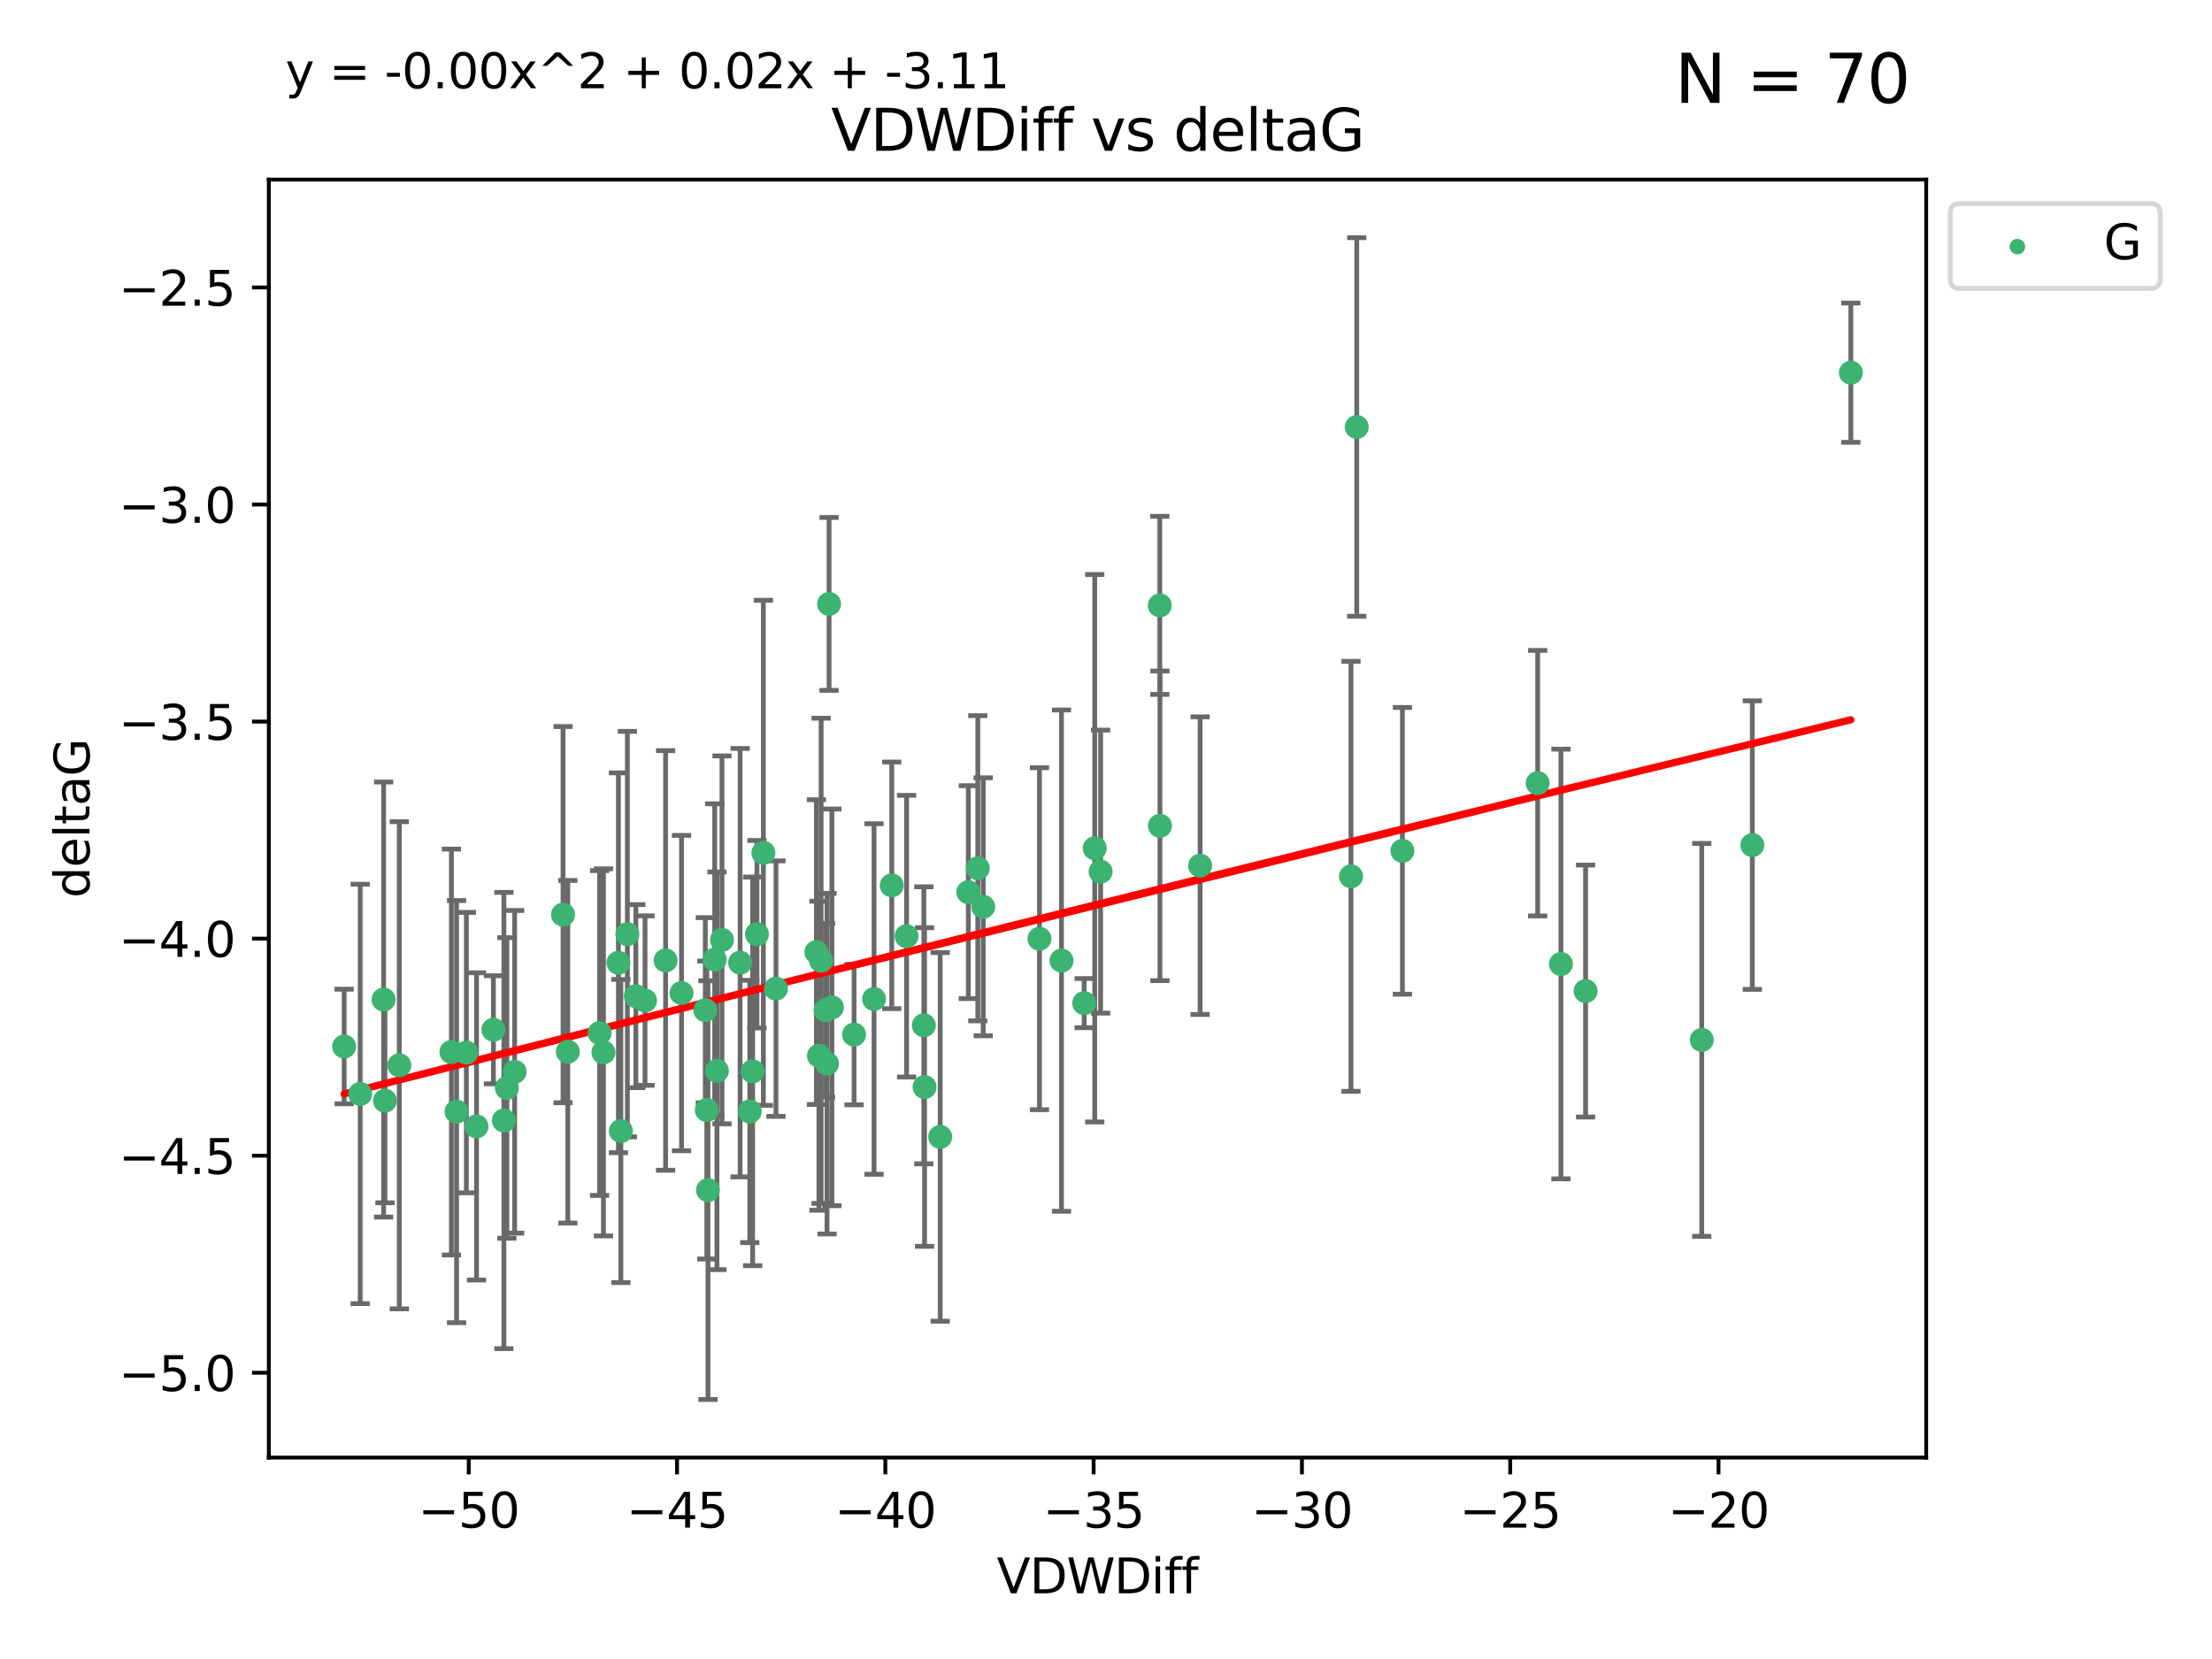 <?xml version="1.0" encoding="utf-8" standalone="no"?>
<!DOCTYPE svg PUBLIC "-//W3C//DTD SVG 1.1//EN"
  "http://www.w3.org/Graphics/SVG/1.1/DTD/svg11.dtd">
<svg xmlns:xlink="http://www.w3.org/1999/xlink" width="460.8pt" height="345.6pt" viewBox="0 0 460.8 345.6" xmlns="http://www.w3.org/2000/svg" version="1.1">
 <defs>
  <style type="text/css">*{stroke-linejoin: round; stroke-linecap: butt}</style>
 </defs>
 <g id="figure_1">
  <g id="patch_1">
   <path d="M 0 345.6 
L 460.8 345.6 
L 460.8 0 
L 0 0 
z
" style="fill: #ffffff"/>
  </g>
  <g id="axes_1">
   <g id="patch_2">
    <path d="M 56 303.64 
L 401.26 303.64 
L 401.26 37.411 
L 56 37.411 
z
" style="fill: #ffffff"/>
   </g>
   <g id="PathCollection_1">
    <defs>
     <path id="mbfe40323ef" d="M 0 1.118 
C 0.297 1.118 0.581 1 0.791 0.791 
C 1 0.581 1.118 0.297 1.118 0 
C 1.118 -0.297 1 -0.581 0.791 -0.791 
C 0.581 -1 0.297 -1.118 0 -1.118 
C -0.297 -1.118 -0.581 -1 -0.791 -0.791 
C -1 -0.581 -1.118 -0.297 -1.118 0 
C -1.118 0.297 -1 0.581 -0.791 0.791 
C -0.581 1 -0.297 1.118 0 1.118 
z
" style="stroke: #3cb371"/>
    </defs>
    <g clip-path="url(#pb9195e0cbf)">
     <use xlink:href="#mbfe40323ef" x="146.932" y="210.445" style="fill: #3cb371; stroke: #3cb371"/>
     <use xlink:href="#mbfe40323ef" x="95.11" y="231.565" style="fill: #3cb371; stroke: #3cb371"/>
     <use xlink:href="#mbfe40323ef" x="107.211" y="223.278" style="fill: #3cb371; stroke: #3cb371"/>
     <use xlink:href="#mbfe40323ef" x="117.29" y="190.536" style="fill: #3cb371; stroke: #3cb371"/>
     <use xlink:href="#mbfe40323ef" x="150.404" y="195.79" style="fill: #3cb371; stroke: #3cb371"/>
     <use xlink:href="#mbfe40323ef" x="75.033" y="227.886" style="fill: #3cb371; stroke: #3cb371"/>
     <use xlink:href="#mbfe40323ef" x="141.973" y="206.875" style="fill: #3cb371; stroke: #3cb371"/>
     <use xlink:href="#mbfe40323ef" x="83.18" y="221.915" style="fill: #3cb371; stroke: #3cb371"/>
     <use xlink:href="#mbfe40323ef" x="71.694" y="218.004" style="fill: #3cb371; stroke: #3cb371"/>
     <use xlink:href="#mbfe40323ef" x="171.971" y="210.445" style="fill: #3cb371; stroke: #3cb371"/>
     <use xlink:href="#mbfe40323ef" x="192.605" y="226.445" style="fill: #3cb371; stroke: #3cb371"/>
     <use xlink:href="#mbfe40323ef" x="172.288" y="221.579" style="fill: #3cb371; stroke: #3cb371"/>
     <use xlink:href="#mbfe40323ef" x="80.195" y="229.285" style="fill: #3cb371; stroke: #3cb371"/>
     <use xlink:href="#mbfe40323ef" x="148.888" y="199.894" style="fill: #3cb371; stroke: #3cb371"/>
     <use xlink:href="#mbfe40323ef" x="147.242" y="231.24" style="fill: #3cb371; stroke: #3cb371"/>
     <use xlink:href="#mbfe40323ef" x="118.287" y="219.093" style="fill: #3cb371; stroke: #3cb371"/>
     <use xlink:href="#mbfe40323ef" x="99.267" y="234.649" style="fill: #3cb371; stroke: #3cb371"/>
     <use xlink:href="#mbfe40323ef" x="159.024" y="177.657" style="fill: #3cb371; stroke: #3cb371"/>
     <use xlink:href="#mbfe40323ef" x="185.769" y="184.432" style="fill: #3cb371; stroke: #3cb371"/>
     <use xlink:href="#mbfe40323ef" x="170.072" y="198.343" style="fill: #3cb371; stroke: #3cb371"/>
     <use xlink:href="#mbfe40323ef" x="171.054" y="200.151" style="fill: #3cb371; stroke: #3cb371"/>
     <use xlink:href="#mbfe40323ef" x="130.693" y="194.591" style="fill: #3cb371; stroke: #3cb371"/>
     <use xlink:href="#mbfe40323ef" x="124.91" y="215.199" style="fill: #3cb371; stroke: #3cb371"/>
     <use xlink:href="#mbfe40323ef" x="132.46" y="207.515" style="fill: #3cb371; stroke: #3cb371"/>
     <use xlink:href="#mbfe40323ef" x="94.037" y="219.158" style="fill: #3cb371; stroke: #3cb371"/>
     <use xlink:href="#mbfe40323ef" x="161.65" y="205.944" style="fill: #3cb371; stroke: #3cb371"/>
     <use xlink:href="#mbfe40323ef" x="79.914" y="208.224" style="fill: #3cb371; stroke: #3cb371"/>
     <use xlink:href="#mbfe40323ef" x="173.298" y="209.853" style="fill: #3cb371; stroke: #3cb371"/>
     <use xlink:href="#mbfe40323ef" x="192.453" y="213.59" style="fill: #3cb371; stroke: #3cb371"/>
     <use xlink:href="#mbfe40323ef" x="105.592" y="226.644" style="fill: #3cb371; stroke: #3cb371"/>
     <use xlink:href="#mbfe40323ef" x="104.968" y="233.421" style="fill: #3cb371; stroke: #3cb371"/>
     <use xlink:href="#mbfe40323ef" x="97.153" y="219.277" style="fill: #3cb371; stroke: #3cb371"/>
     <use xlink:href="#mbfe40323ef" x="125.711" y="219.228" style="fill: #3cb371; stroke: #3cb371"/>
     <use xlink:href="#mbfe40323ef" x="156.79" y="223.183" style="fill: #3cb371; stroke: #3cb371"/>
     <use xlink:href="#mbfe40323ef" x="154.177" y="200.544" style="fill: #3cb371; stroke: #3cb371"/>
     <use xlink:href="#mbfe40323ef" x="177.916" y="215.525" style="fill: #3cb371; stroke: #3cb371"/>
     <use xlink:href="#mbfe40323ef" x="134.373" y="208.437" style="fill: #3cb371; stroke: #3cb371"/>
     <use xlink:href="#mbfe40323ef" x="172.711" y="125.806" style="fill: #3cb371; stroke: #3cb371"/>
     <use xlink:href="#mbfe40323ef" x="149.354" y="223.07" style="fill: #3cb371; stroke: #3cb371"/>
     <use xlink:href="#mbfe40323ef" x="170.601" y="219.93" style="fill: #3cb371; stroke: #3cb371"/>
     <use xlink:href="#mbfe40323ef" x="147.483" y="247.928" style="fill: #3cb371; stroke: #3cb371"/>
     <use xlink:href="#mbfe40323ef" x="138.657" y="200.077" style="fill: #3cb371; stroke: #3cb371"/>
     <use xlink:href="#mbfe40323ef" x="102.783" y="214.52" style="fill: #3cb371; stroke: #3cb371"/>
     <use xlink:href="#mbfe40323ef" x="128.829" y="200.564" style="fill: #3cb371; stroke: #3cb371"/>
     <use xlink:href="#mbfe40323ef" x="129.339" y="235.61" style="fill: #3cb371; stroke: #3cb371"/>
     <use xlink:href="#mbfe40323ef" x="156.195" y="231.539" style="fill: #3cb371; stroke: #3cb371"/>
     <use xlink:href="#mbfe40323ef" x="229.277" y="181.575" style="fill: #3cb371; stroke: #3cb371"/>
     <use xlink:href="#mbfe40323ef" x="241.613" y="126.112" style="fill: #3cb371; stroke: #3cb371"/>
     <use xlink:href="#mbfe40323ef" x="225.853" y="208.97" style="fill: #3cb371; stroke: #3cb371"/>
     <use xlink:href="#mbfe40323ef" x="204.821" y="188.896" style="fill: #3cb371; stroke: #3cb371"/>
     <use xlink:href="#mbfe40323ef" x="182.081" y="208.106" style="fill: #3cb371; stroke: #3cb371"/>
     <use xlink:href="#mbfe40323ef" x="195.861" y="236.838" style="fill: #3cb371; stroke: #3cb371"/>
     <use xlink:href="#mbfe40323ef" x="241.637" y="172.031" style="fill: #3cb371; stroke: #3cb371"/>
     <use xlink:href="#mbfe40323ef" x="201.717" y="185.854" style="fill: #3cb371; stroke: #3cb371"/>
     <use xlink:href="#mbfe40323ef" x="216.537" y="195.552" style="fill: #3cb371; stroke: #3cb371"/>
     <use xlink:href="#mbfe40323ef" x="188.855" y="195.021" style="fill: #3cb371; stroke: #3cb371"/>
     <use xlink:href="#mbfe40323ef" x="320.326" y="163.147" style="fill: #3cb371; stroke: #3cb371"/>
     <use xlink:href="#mbfe40323ef" x="330.306" y="206.454" style="fill: #3cb371; stroke: #3cb371"/>
     <use xlink:href="#mbfe40323ef" x="157.688" y="194.61" style="fill: #3cb371; stroke: #3cb371"/>
     <use xlink:href="#mbfe40323ef" x="250.008" y="180.334" style="fill: #3cb371; stroke: #3cb371"/>
     <use xlink:href="#mbfe40323ef" x="228.051" y="176.703" style="fill: #3cb371; stroke: #3cb371"/>
     <use xlink:href="#mbfe40323ef" x="203.695" y="180.872" style="fill: #3cb371; stroke: #3cb371"/>
     <use xlink:href="#mbfe40323ef" x="221.129" y="200.112" style="fill: #3cb371; stroke: #3cb371"/>
     <use xlink:href="#mbfe40323ef" x="282.634" y="88.945" style="fill: #3cb371; stroke: #3cb371"/>
     <use xlink:href="#mbfe40323ef" x="292.146" y="177.247" style="fill: #3cb371; stroke: #3cb371"/>
     <use xlink:href="#mbfe40323ef" x="281.438" y="182.557" style="fill: #3cb371; stroke: #3cb371"/>
     <use xlink:href="#mbfe40323ef" x="354.506" y="216.63" style="fill: #3cb371; stroke: #3cb371"/>
     <use xlink:href="#mbfe40323ef" x="325.171" y="200.821" style="fill: #3cb371; stroke: #3cb371"/>
     <use xlink:href="#mbfe40323ef" x="385.566" y="77.635" style="fill: #3cb371; stroke: #3cb371"/>
     <use xlink:href="#mbfe40323ef" x="365.038" y="176.046" style="fill: #3cb371; stroke: #3cb371"/>
    </g>
   </g>
   <g id="matplotlib.axis_1">
    <g id="xtick_1">
     <g id="line2d_1">
      <defs>
       <path id="m72b918353a" d="M 0 0 
L 0 3.5 
" style="stroke: #000000; stroke-width: 0.8"/>
      </defs>
      <g>
       <use xlink:href="#m72b918353a" x="97.648" y="303.64" style="stroke: #000000; stroke-width: 0.8"/>
      </g>
     </g>
     <g id="text_1">
      <!-- −50 -->
      <g transform="translate(87.096 318.238)scale(0.1 -0.1)">
       <defs>
        <path id="DejaVuSans-2212" d="M 678 2272 
L 4684 2272 
L 4684 1741 
L 678 1741 
L 678 2272 
z
" transform="scale(0.016)"/>
        <path id="DejaVuSans-35" d="M 691 4666 
L 3169 4666 
L 3169 4134 
L 1269 4134 
L 1269 2991 
Q 1406 3038 1543 3061 
Q 1681 3084 1819 3084 
Q 2600 3084 3056 2656 
Q 3513 2228 3513 1497 
Q 3513 744 3044 326 
Q 2575 -91 1722 -91 
Q 1428 -91 1123 -41 
Q 819 9 494 109 
L 494 744 
Q 775 591 1075 516 
Q 1375 441 1709 441 
Q 2250 441 2565 725 
Q 2881 1009 2881 1497 
Q 2881 1984 2565 2268 
Q 2250 2553 1709 2553 
Q 1456 2553 1204 2497 
Q 953 2441 691 2322 
L 691 4666 
z
" transform="scale(0.016)"/>
        <path id="DejaVuSans-30" d="M 2034 4250 
Q 1547 4250 1301 3770 
Q 1056 3291 1056 2328 
Q 1056 1369 1301 889 
Q 1547 409 2034 409 
Q 2525 409 2770 889 
Q 3016 1369 3016 2328 
Q 3016 3291 2770 3770 
Q 2525 4250 2034 4250 
z
M 2034 4750 
Q 2819 4750 3233 4129 
Q 3647 3509 3647 2328 
Q 3647 1150 3233 529 
Q 2819 -91 2034 -91 
Q 1250 -91 836 529 
Q 422 1150 422 2328 
Q 422 3509 836 4129 
Q 1250 4750 2034 4750 
z
" transform="scale(0.016)"/>
       </defs>
       <use xlink:href="#DejaVuSans-2212"/>
       <use xlink:href="#DejaVuSans-35" x="83.789"/>
       <use xlink:href="#DejaVuSans-30" x="147.412"/>
      </g>
     </g>
    </g>
    <g id="xtick_2">
     <g id="line2d_2">
      <g>
       <use xlink:href="#m72b918353a" x="141.04" y="303.64" style="stroke: #000000; stroke-width: 0.8"/>
      </g>
     </g>
     <g id="text_2">
      <!-- −45 -->
      <g transform="translate(130.487 318.238)scale(0.1 -0.1)">
       <defs>
        <path id="DejaVuSans-34" d="M 2419 4116 
L 825 1625 
L 2419 1625 
L 2419 4116 
z
M 2253 4666 
L 3047 4666 
L 3047 1625 
L 3713 1625 
L 3713 1100 
L 3047 1100 
L 3047 0 
L 2419 0 
L 2419 1100 
L 313 1100 
L 313 1709 
L 2253 4666 
z
" transform="scale(0.016)"/>
       </defs>
       <use xlink:href="#DejaVuSans-2212"/>
       <use xlink:href="#DejaVuSans-34" x="83.789"/>
       <use xlink:href="#DejaVuSans-35" x="147.412"/>
      </g>
     </g>
    </g>
    <g id="xtick_3">
     <g id="line2d_3">
      <g>
       <use xlink:href="#m72b918353a" x="184.432" y="303.64" style="stroke: #000000; stroke-width: 0.8"/>
      </g>
     </g>
     <g id="text_3">
      <!-- −40 -->
      <g transform="translate(173.879 318.238)scale(0.1 -0.1)">
       <use xlink:href="#DejaVuSans-2212"/>
       <use xlink:href="#DejaVuSans-34" x="83.789"/>
       <use xlink:href="#DejaVuSans-30" x="147.412"/>
      </g>
     </g>
    </g>
    <g id="xtick_4">
     <g id="line2d_4">
      <g>
       <use xlink:href="#m72b918353a" x="227.823" y="303.64" style="stroke: #000000; stroke-width: 0.8"/>
      </g>
     </g>
     <g id="text_4">
      <!-- −35 -->
      <g transform="translate(217.271 318.238)scale(0.1 -0.1)">
       <defs>
        <path id="DejaVuSans-33" d="M 2597 2516 
Q 3050 2419 3304 2112 
Q 3559 1806 3559 1356 
Q 3559 666 3084 287 
Q 2609 -91 1734 -91 
Q 1441 -91 1130 -33 
Q 819 25 488 141 
L 488 750 
Q 750 597 1062 519 
Q 1375 441 1716 441 
Q 2309 441 2620 675 
Q 2931 909 2931 1356 
Q 2931 1769 2642 2001 
Q 2353 2234 1838 2234 
L 1294 2234 
L 1294 2753 
L 1863 2753 
Q 2328 2753 2575 2939 
Q 2822 3125 2822 3475 
Q 2822 3834 2567 4026 
Q 2313 4219 1838 4219 
Q 1578 4219 1281 4162 
Q 984 4106 628 3988 
L 628 4550 
Q 988 4650 1302 4700 
Q 1616 4750 1894 4750 
Q 2613 4750 3031 4423 
Q 3450 4097 3450 3541 
Q 3450 3153 3228 2886 
Q 3006 2619 2597 2516 
z
" transform="scale(0.016)"/>
       </defs>
       <use xlink:href="#DejaVuSans-2212"/>
       <use xlink:href="#DejaVuSans-33" x="83.789"/>
       <use xlink:href="#DejaVuSans-35" x="147.412"/>
      </g>
     </g>
    </g>
    <g id="xtick_5">
     <g id="line2d_5">
      <g>
       <use xlink:href="#m72b918353a" x="271.215" y="303.64" style="stroke: #000000; stroke-width: 0.8"/>
      </g>
     </g>
     <g id="text_5">
      <!-- −30 -->
      <g transform="translate(260.663 318.238)scale(0.1 -0.1)">
       <use xlink:href="#DejaVuSans-2212"/>
       <use xlink:href="#DejaVuSans-33" x="83.789"/>
       <use xlink:href="#DejaVuSans-30" x="147.412"/>
      </g>
     </g>
    </g>
    <g id="xtick_6">
     <g id="line2d_6">
      <g>
       <use xlink:href="#m72b918353a" x="314.607" y="303.64" style="stroke: #000000; stroke-width: 0.8"/>
      </g>
     </g>
     <g id="text_6">
      <!-- −25 -->
      <g transform="translate(304.055 318.238)scale(0.1 -0.1)">
       <defs>
        <path id="DejaVuSans-32" d="M 1228 531 
L 3431 531 
L 3431 0 
L 469 0 
L 469 531 
Q 828 903 1448 1529 
Q 2069 2156 2228 2338 
Q 2531 2678 2651 2914 
Q 2772 3150 2772 3378 
Q 2772 3750 2511 3984 
Q 2250 4219 1831 4219 
Q 1534 4219 1204 4116 
Q 875 4013 500 3803 
L 500 4441 
Q 881 4594 1212 4672 
Q 1544 4750 1819 4750 
Q 2544 4750 2975 4387 
Q 3406 4025 3406 3419 
Q 3406 3131 3298 2873 
Q 3191 2616 2906 2266 
Q 2828 2175 2409 1742 
Q 1991 1309 1228 531 
z
" transform="scale(0.016)"/>
       </defs>
       <use xlink:href="#DejaVuSans-2212"/>
       <use xlink:href="#DejaVuSans-32" x="83.789"/>
       <use xlink:href="#DejaVuSans-35" x="147.412"/>
      </g>
     </g>
    </g>
    <g id="xtick_7">
     <g id="line2d_7">
      <g>
       <use xlink:href="#m72b918353a" x="357.999" y="303.64" style="stroke: #000000; stroke-width: 0.8"/>
      </g>
     </g>
     <g id="text_7">
      <!-- −20 -->
      <g transform="translate(347.446 318.238)scale(0.1 -0.1)">
       <use xlink:href="#DejaVuSans-2212"/>
       <use xlink:href="#DejaVuSans-32" x="83.789"/>
       <use xlink:href="#DejaVuSans-30" x="147.412"/>
      </g>
     </g>
    </g>
    <g id="text_8">
     <!-- VDWDiff -->
     <g transform="translate(207.657 331.917)scale(0.1 -0.1)">
      <defs>
       <path id="DejaVuSans-56" d="M 1831 0 
L 50 4666 
L 709 4666 
L 2188 738 
L 3669 4666 
L 4325 4666 
L 2547 0 
L 1831 0 
z
" transform="scale(0.016)"/>
       <path id="DejaVuSans-44" d="M 1259 4147 
L 1259 519 
L 2022 519 
Q 2988 519 3436 956 
Q 3884 1394 3884 2338 
Q 3884 3275 3436 3711 
Q 2988 4147 2022 4147 
L 1259 4147 
z
M 628 4666 
L 1925 4666 
Q 3281 4666 3915 4102 
Q 4550 3538 4550 2338 
Q 4550 1131 3912 565 
Q 3275 0 1925 0 
L 628 0 
L 628 4666 
z
" transform="scale(0.016)"/>
       <path id="DejaVuSans-57" d="M 213 4666 
L 850 4666 
L 1831 722 
L 2809 4666 
L 3519 4666 
L 4500 722 
L 5478 4666 
L 6119 4666 
L 4947 0 
L 4153 0 
L 3169 4050 
L 2175 0 
L 1381 0 
L 213 4666 
z
" transform="scale(0.016)"/>
       <path id="DejaVuSans-69" d="M 603 3500 
L 1178 3500 
L 1178 0 
L 603 0 
L 603 3500 
z
M 603 4863 
L 1178 4863 
L 1178 4134 
L 603 4134 
L 603 4863 
z
" transform="scale(0.016)"/>
       <path id="DejaVuSans-66" d="M 2375 4863 
L 2375 4384 
L 1825 4384 
Q 1516 4384 1395 4259 
Q 1275 4134 1275 3809 
L 1275 3500 
L 2222 3500 
L 2222 3053 
L 1275 3053 
L 1275 0 
L 697 0 
L 697 3053 
L 147 3053 
L 147 3500 
L 697 3500 
L 697 3744 
Q 697 4328 969 4595 
Q 1241 4863 1831 4863 
L 2375 4863 
z
" transform="scale(0.016)"/>
      </defs>
      <use xlink:href="#DejaVuSans-56"/>
      <use xlink:href="#DejaVuSans-44" x="68.408"/>
      <use xlink:href="#DejaVuSans-57" x="145.41"/>
      <use xlink:href="#DejaVuSans-44" x="244.287"/>
      <use xlink:href="#DejaVuSans-69" x="321.289"/>
      <use xlink:href="#DejaVuSans-66" x="349.072"/>
      <use xlink:href="#DejaVuSans-66" x="384.277"/>
     </g>
    </g>
   </g>
   <g id="matplotlib.axis_2">
    <g id="ytick_1">
     <g id="line2d_8">
      <defs>
       <path id="m4f09f309e7" d="M 0 0 
L -3.5 0 
" style="stroke: #000000; stroke-width: 0.8"/>
      </defs>
      <g>
       <use xlink:href="#m4f09f309e7" x="56" y="285.973" style="stroke: #000000; stroke-width: 0.8"/>
      </g>
     </g>
     <g id="text_9">
      <!-- −5.0 -->
      <g transform="translate(24.717 289.772)scale(0.1 -0.1)">
       <defs>
        <path id="DejaVuSans-2e" d="M 684 794 
L 1344 794 
L 1344 0 
L 684 0 
L 684 794 
z
" transform="scale(0.016)"/>
       </defs>
       <use xlink:href="#DejaVuSans-2212"/>
       <use xlink:href="#DejaVuSans-35" x="83.789"/>
       <use xlink:href="#DejaVuSans-2e" x="147.412"/>
       <use xlink:href="#DejaVuSans-30" x="179.199"/>
      </g>
     </g>
    </g>
    <g id="ytick_2">
     <g id="line2d_9">
      <g>
       <use xlink:href="#m4f09f309e7" x="56" y="240.755" style="stroke: #000000; stroke-width: 0.8"/>
      </g>
     </g>
     <g id="text_10">
      <!-- −4.5 -->
      <g transform="translate(24.717 244.554)scale(0.1 -0.1)">
       <use xlink:href="#DejaVuSans-2212"/>
       <use xlink:href="#DejaVuSans-34" x="83.789"/>
       <use xlink:href="#DejaVuSans-2e" x="147.412"/>
       <use xlink:href="#DejaVuSans-35" x="179.199"/>
      </g>
     </g>
    </g>
    <g id="ytick_3">
     <g id="line2d_10">
      <g>
       <use xlink:href="#m4f09f309e7" x="56" y="195.537" style="stroke: #000000; stroke-width: 0.8"/>
      </g>
     </g>
     <g id="text_11">
      <!-- −4.0 -->
      <g transform="translate(24.717 199.336)scale(0.1 -0.1)">
       <use xlink:href="#DejaVuSans-2212"/>
       <use xlink:href="#DejaVuSans-34" x="83.789"/>
       <use xlink:href="#DejaVuSans-2e" x="147.412"/>
       <use xlink:href="#DejaVuSans-30" x="179.199"/>
      </g>
     </g>
    </g>
    <g id="ytick_4">
     <g id="line2d_11">
      <g>
       <use xlink:href="#m4f09f309e7" x="56" y="150.319" style="stroke: #000000; stroke-width: 0.8"/>
      </g>
     </g>
     <g id="text_12">
      <!-- −3.5 -->
      <g transform="translate(24.717 154.119)scale(0.1 -0.1)">
       <use xlink:href="#DejaVuSans-2212"/>
       <use xlink:href="#DejaVuSans-33" x="83.789"/>
       <use xlink:href="#DejaVuSans-2e" x="147.412"/>
       <use xlink:href="#DejaVuSans-35" x="179.199"/>
      </g>
     </g>
    </g>
    <g id="ytick_5">
     <g id="line2d_12">
      <g>
       <use xlink:href="#m4f09f309e7" x="56" y="105.102" style="stroke: #000000; stroke-width: 0.8"/>
      </g>
     </g>
     <g id="text_13">
      <!-- −3.0 -->
      <g transform="translate(24.717 108.901)scale(0.1 -0.1)">
       <use xlink:href="#DejaVuSans-2212"/>
       <use xlink:href="#DejaVuSans-33" x="83.789"/>
       <use xlink:href="#DejaVuSans-2e" x="147.412"/>
       <use xlink:href="#DejaVuSans-30" x="179.199"/>
      </g>
     </g>
    </g>
    <g id="ytick_6">
     <g id="line2d_13">
      <g>
       <use xlink:href="#m4f09f309e7" x="56" y="59.884" style="stroke: #000000; stroke-width: 0.8"/>
      </g>
     </g>
     <g id="text_14">
      <!-- −2.5 -->
      <g transform="translate(24.717 63.683)scale(0.1 -0.1)">
       <use xlink:href="#DejaVuSans-2212"/>
       <use xlink:href="#DejaVuSans-32" x="83.789"/>
       <use xlink:href="#DejaVuSans-2e" x="147.412"/>
       <use xlink:href="#DejaVuSans-35" x="179.199"/>
      </g>
     </g>
    </g>
    <g id="text_15">
     <!-- deltaG -->
     <g transform="translate(18.637 187.064)rotate(-90)scale(0.1 -0.1)">
      <defs>
       <path id="DejaVuSans-64" d="M 2906 2969 
L 2906 4863 
L 3481 4863 
L 3481 0 
L 2906 0 
L 2906 525 
Q 2725 213 2448 61 
Q 2172 -91 1784 -91 
Q 1150 -91 751 415 
Q 353 922 353 1747 
Q 353 2572 751 3078 
Q 1150 3584 1784 3584 
Q 2172 3584 2448 3432 
Q 2725 3281 2906 2969 
z
M 947 1747 
Q 947 1113 1208 752 
Q 1469 391 1925 391 
Q 2381 391 2643 752 
Q 2906 1113 2906 1747 
Q 2906 2381 2643 2742 
Q 2381 3103 1925 3103 
Q 1469 3103 1208 2742 
Q 947 2381 947 1747 
z
" transform="scale(0.016)"/>
       <path id="DejaVuSans-65" d="M 3597 1894 
L 3597 1613 
L 953 1613 
Q 991 1019 1311 708 
Q 1631 397 2203 397 
Q 2534 397 2845 478 
Q 3156 559 3463 722 
L 3463 178 
Q 3153 47 2828 -22 
Q 2503 -91 2169 -91 
Q 1331 -91 842 396 
Q 353 884 353 1716 
Q 353 2575 817 3079 
Q 1281 3584 2069 3584 
Q 2775 3584 3186 3129 
Q 3597 2675 3597 1894 
z
M 3022 2063 
Q 3016 2534 2758 2815 
Q 2500 3097 2075 3097 
Q 1594 3097 1305 2825 
Q 1016 2553 972 2059 
L 3022 2063 
z
" transform="scale(0.016)"/>
       <path id="DejaVuSans-6c" d="M 603 4863 
L 1178 4863 
L 1178 0 
L 603 0 
L 603 4863 
z
" transform="scale(0.016)"/>
       <path id="DejaVuSans-74" d="M 1172 4494 
L 1172 3500 
L 2356 3500 
L 2356 3053 
L 1172 3053 
L 1172 1153 
Q 1172 725 1289 603 
Q 1406 481 1766 481 
L 2356 481 
L 2356 0 
L 1766 0 
Q 1100 0 847 248 
Q 594 497 594 1153 
L 594 3053 
L 172 3053 
L 172 3500 
L 594 3500 
L 594 4494 
L 1172 4494 
z
" transform="scale(0.016)"/>
       <path id="DejaVuSans-61" d="M 2194 1759 
Q 1497 1759 1228 1600 
Q 959 1441 959 1056 
Q 959 750 1161 570 
Q 1363 391 1709 391 
Q 2188 391 2477 730 
Q 2766 1069 2766 1631 
L 2766 1759 
L 2194 1759 
z
M 3341 1997 
L 3341 0 
L 2766 0 
L 2766 531 
Q 2569 213 2275 61 
Q 1981 -91 1556 -91 
Q 1019 -91 701 211 
Q 384 513 384 1019 
Q 384 1609 779 1909 
Q 1175 2209 1959 2209 
L 2766 2209 
L 2766 2266 
Q 2766 2663 2505 2880 
Q 2244 3097 1772 3097 
Q 1472 3097 1187 3025 
Q 903 2953 641 2809 
L 641 3341 
Q 956 3463 1253 3523 
Q 1550 3584 1831 3584 
Q 2591 3584 2966 3190 
Q 3341 2797 3341 1997 
z
" transform="scale(0.016)"/>
       <path id="DejaVuSans-47" d="M 3809 666 
L 3809 1919 
L 2778 1919 
L 2778 2438 
L 4434 2438 
L 4434 434 
Q 4069 175 3628 42 
Q 3188 -91 2688 -91 
Q 1594 -91 976 548 
Q 359 1188 359 2328 
Q 359 3472 976 4111 
Q 1594 4750 2688 4750 
Q 3144 4750 3555 4637 
Q 3966 4525 4313 4306 
L 4313 3634 
Q 3963 3931 3569 4081 
Q 3175 4231 2741 4231 
Q 1884 4231 1454 3753 
Q 1025 3275 1025 2328 
Q 1025 1384 1454 906 
Q 1884 428 2741 428 
Q 3075 428 3337 486 
Q 3600 544 3809 666 
z
" transform="scale(0.016)"/>
      </defs>
      <use xlink:href="#DejaVuSans-64"/>
      <use xlink:href="#DejaVuSans-65" x="63.477"/>
      <use xlink:href="#DejaVuSans-6c" x="125"/>
      <use xlink:href="#DejaVuSans-74" x="152.783"/>
      <use xlink:href="#DejaVuSans-61" x="191.992"/>
      <use xlink:href="#DejaVuSans-47" x="253.271"/>
     </g>
    </g>
   </g>
   <g id="LineCollection_1">
    <path d="M 146.932 229.727 
L 146.932 191.163 
" clip-path="url(#pb9195e0cbf)" style="fill: none; stroke: #696969"/>
    <path d="M 95.11 275.536 
L 95.11 187.594 
" clip-path="url(#pb9195e0cbf)" style="fill: none; stroke: #696969"/>
    <path d="M 107.211 256.888 
L 107.211 189.668 
" clip-path="url(#pb9195e0cbf)" style="fill: none; stroke: #696969"/>
    <path d="M 117.29 229.721 
L 117.29 151.351 
" clip-path="url(#pb9195e0cbf)" style="fill: none; stroke: #696969"/>
    <path d="M 150.404 234.11 
L 150.404 157.469 
" clip-path="url(#pb9195e0cbf)" style="fill: none; stroke: #696969"/>
    <path d="M 75.033 271.571 
L 75.033 184.202 
" clip-path="url(#pb9195e0cbf)" style="fill: none; stroke: #696969"/>
    <path d="M 141.973 239.723 
L 141.973 174.028 
" clip-path="url(#pb9195e0cbf)" style="fill: none; stroke: #696969"/>
    <path d="M 83.18 272.66 
L 83.18 171.17 
" clip-path="url(#pb9195e0cbf)" style="fill: none; stroke: #696969"/>
    <path d="M 71.694 229.94 
L 71.694 206.068 
" clip-path="url(#pb9195e0cbf)" style="fill: none; stroke: #696969"/>
    <path d="M 171.971 228.538 
L 171.971 192.352 
" clip-path="url(#pb9195e0cbf)" style="fill: none; stroke: #696969"/>
    <path d="M 192.605 259.635 
L 192.605 193.254 
" clip-path="url(#pb9195e0cbf)" style="fill: none; stroke: #696969"/>
    <path d="M 172.288 257.056 
L 172.288 186.101 
" clip-path="url(#pb9195e0cbf)" style="fill: none; stroke: #696969"/>
    <path d="M 80.195 250.557 
L 80.195 208.014 
" clip-path="url(#pb9195e0cbf)" style="fill: none; stroke: #696969"/>
    <path d="M 148.888 232.341 
L 148.888 167.446 
" clip-path="url(#pb9195e0cbf)" style="fill: none; stroke: #696969"/>
    <path d="M 147.242 262.275 
L 147.242 200.206 
" clip-path="url(#pb9195e0cbf)" style="fill: none; stroke: #696969"/>
    <path d="M 118.287 254.772 
L 118.287 183.415 
" clip-path="url(#pb9195e0cbf)" style="fill: none; stroke: #696969"/>
    <path d="M 99.267 266.654 
L 99.267 202.645 
" clip-path="url(#pb9195e0cbf)" style="fill: none; stroke: #696969"/>
    <path d="M 159.024 230.258 
L 159.024 125.055 
" clip-path="url(#pb9195e0cbf)" style="fill: none; stroke: #696969"/>
    <path d="M 185.769 210.117 
L 185.769 158.746 
" clip-path="url(#pb9195e0cbf)" style="fill: none; stroke: #696969"/>
    <path d="M 170.072 230.089 
L 170.072 166.596 
" clip-path="url(#pb9195e0cbf)" style="fill: none; stroke: #696969"/>
    <path d="M 171.054 250.692 
L 171.054 149.61 
" clip-path="url(#pb9195e0cbf)" style="fill: none; stroke: #696969"/>
    <path d="M 130.693 236.825 
L 130.693 152.358 
" clip-path="url(#pb9195e0cbf)" style="fill: none; stroke: #696969"/>
    <path d="M 124.91 249.029 
L 124.91 181.369 
" clip-path="url(#pb9195e0cbf)" style="fill: none; stroke: #696969"/>
    <path d="M 132.46 226.584 
L 132.46 188.445 
" clip-path="url(#pb9195e0cbf)" style="fill: none; stroke: #696969"/>
    <path d="M 94.037 261.433 
L 94.037 176.883 
" clip-path="url(#pb9195e0cbf)" style="fill: none; stroke: #696969"/>
    <path d="M 161.65 232.556 
L 161.65 179.332 
" clip-path="url(#pb9195e0cbf)" style="fill: none; stroke: #696969"/>
    <path d="M 79.914 253.538 
L 79.914 162.909 
" clip-path="url(#pb9195e0cbf)" style="fill: none; stroke: #696969"/>
    <path d="M 173.298 251.175 
L 173.298 168.532 
" clip-path="url(#pb9195e0cbf)" style="fill: none; stroke: #696969"/>
    <path d="M 192.453 242.443 
L 192.453 184.736 
" clip-path="url(#pb9195e0cbf)" style="fill: none; stroke: #696969"/>
    <path d="M 105.592 257.951 
L 105.592 195.338 
" clip-path="url(#pb9195e0cbf)" style="fill: none; stroke: #696969"/>
    <path d="M 104.968 280.945 
L 104.968 185.898 
" clip-path="url(#pb9195e0cbf)" style="fill: none; stroke: #696969"/>
    <path d="M 97.153 248.482 
L 97.153 190.072 
" clip-path="url(#pb9195e0cbf)" style="fill: none; stroke: #696969"/>
    <path d="M 125.711 257.463 
L 125.711 180.994 
" clip-path="url(#pb9195e0cbf)" style="fill: none; stroke: #696969"/>
    <path d="M 156.79 263.665 
L 156.79 182.702 
" clip-path="url(#pb9195e0cbf)" style="fill: none; stroke: #696969"/>
    <path d="M 154.177 245.17 
L 154.177 155.917 
" clip-path="url(#pb9195e0cbf)" style="fill: none; stroke: #696969"/>
    <path d="M 177.916 230.148 
L 177.916 200.901 
" clip-path="url(#pb9195e0cbf)" style="fill: none; stroke: #696969"/>
    <path d="M 134.373 226.091 
L 134.373 190.783 
" clip-path="url(#pb9195e0cbf)" style="fill: none; stroke: #696969"/>
    <path d="M 172.711 143.814 
L 172.711 107.799 
" clip-path="url(#pb9195e0cbf)" style="fill: none; stroke: #696969"/>
    <path d="M 149.354 264.493 
L 149.354 181.646 
" clip-path="url(#pb9195e0cbf)" style="fill: none; stroke: #696969"/>
    <path d="M 170.601 252.121 
L 170.601 187.739 
" clip-path="url(#pb9195e0cbf)" style="fill: none; stroke: #696969"/>
    <path d="M 147.483 291.539 
L 147.483 204.317 
" clip-path="url(#pb9195e0cbf)" style="fill: none; stroke: #696969"/>
    <path d="M 138.657 243.78 
L 138.657 156.373 
" clip-path="url(#pb9195e0cbf)" style="fill: none; stroke: #696969"/>
    <path d="M 102.783 225.781 
L 102.783 203.26 
" clip-path="url(#pb9195e0cbf)" style="fill: none; stroke: #696969"/>
    <path d="M 128.829 240.122 
L 128.829 161.005 
" clip-path="url(#pb9195e0cbf)" style="fill: none; stroke: #696969"/>
    <path d="M 129.339 267.183 
L 129.339 204.036 
" clip-path="url(#pb9195e0cbf)" style="fill: none; stroke: #696969"/>
    <path d="M 156.195 258.859 
L 156.195 204.219 
" clip-path="url(#pb9195e0cbf)" style="fill: none; stroke: #696969"/>
    <path d="M 229.277 211.052 
L 229.277 152.098 
" clip-path="url(#pb9195e0cbf)" style="fill: none; stroke: #696969"/>
    <path d="M 241.613 144.662 
L 241.613 107.562 
" clip-path="url(#pb9195e0cbf)" style="fill: none; stroke: #696969"/>
    <path d="M 225.853 214.091 
L 225.853 203.848 
" clip-path="url(#pb9195e0cbf)" style="fill: none; stroke: #696969"/>
    <path d="M 204.821 215.766 
L 204.821 162.025 
" clip-path="url(#pb9195e0cbf)" style="fill: none; stroke: #696969"/>
    <path d="M 182.081 244.616 
L 182.081 171.597 
" clip-path="url(#pb9195e0cbf)" style="fill: none; stroke: #696969"/>
    <path d="M 195.861 275.236 
L 195.861 198.439 
" clip-path="url(#pb9195e0cbf)" style="fill: none; stroke: #696969"/>
    <path d="M 241.637 204.283 
L 241.637 139.779 
" clip-path="url(#pb9195e0cbf)" style="fill: none; stroke: #696969"/>
    <path d="M 201.717 208.032 
L 201.717 163.676 
" clip-path="url(#pb9195e0cbf)" style="fill: none; stroke: #696969"/>
    <path d="M 216.537 231.17 
L 216.537 159.933 
" clip-path="url(#pb9195e0cbf)" style="fill: none; stroke: #696969"/>
    <path d="M 188.855 224.358 
L 188.855 165.685 
" clip-path="url(#pb9195e0cbf)" style="fill: none; stroke: #696969"/>
    <path d="M 320.326 190.799 
L 320.326 135.495 
" clip-path="url(#pb9195e0cbf)" style="fill: none; stroke: #696969"/>
    <path d="M 330.306 232.697 
L 330.306 180.21 
" clip-path="url(#pb9195e0cbf)" style="fill: none; stroke: #696969"/>
    <path d="M 157.688 214.136 
L 157.688 175.083 
" clip-path="url(#pb9195e0cbf)" style="fill: none; stroke: #696969"/>
    <path d="M 250.008 211.338 
L 250.008 149.33 
" clip-path="url(#pb9195e0cbf)" style="fill: none; stroke: #696969"/>
    <path d="M 228.051 233.723 
L 228.051 119.682 
" clip-path="url(#pb9195e0cbf)" style="fill: none; stroke: #696969"/>
    <path d="M 203.695 212.66 
L 203.695 149.083 
" clip-path="url(#pb9195e0cbf)" style="fill: none; stroke: #696969"/>
    <path d="M 221.129 252.324 
L 221.129 147.901 
" clip-path="url(#pb9195e0cbf)" style="fill: none; stroke: #696969"/>
    <path d="M 282.634 128.378 
L 282.634 49.513 
" clip-path="url(#pb9195e0cbf)" style="fill: none; stroke: #696969"/>
    <path d="M 292.146 207.111 
L 292.146 147.382 
" clip-path="url(#pb9195e0cbf)" style="fill: none; stroke: #696969"/>
    <path d="M 281.438 227.343 
L 281.438 137.772 
" clip-path="url(#pb9195e0cbf)" style="fill: none; stroke: #696969"/>
    <path d="M 354.506 257.555 
L 354.506 175.705 
" clip-path="url(#pb9195e0cbf)" style="fill: none; stroke: #696969"/>
    <path d="M 325.171 245.576 
L 325.171 156.067 
" clip-path="url(#pb9195e0cbf)" style="fill: none; stroke: #696969"/>
    <path d="M 385.566 92.141 
L 385.566 63.128 
" clip-path="url(#pb9195e0cbf)" style="fill: none; stroke: #696969"/>
    <path d="M 365.038 206.099 
L 365.038 145.992 
" clip-path="url(#pb9195e0cbf)" style="fill: none; stroke: #696969"/>
   </g>
   <g id="line2d_14">
    <defs>
     <path id="m29615cf372" d="M 2 0 
L -2 -0 
" style="stroke: #696969"/>
    </defs>
    <g clip-path="url(#pb9195e0cbf)">
     <use xlink:href="#m29615cf372" x="146.932" y="229.727" style="fill: #696969; stroke: #696969"/>
     <use xlink:href="#m29615cf372" x="95.11" y="275.536" style="fill: #696969; stroke: #696969"/>
     <use xlink:href="#m29615cf372" x="107.211" y="256.888" style="fill: #696969; stroke: #696969"/>
     <use xlink:href="#m29615cf372" x="117.29" y="229.721" style="fill: #696969; stroke: #696969"/>
     <use xlink:href="#m29615cf372" x="150.404" y="234.11" style="fill: #696969; stroke: #696969"/>
     <use xlink:href="#m29615cf372" x="75.033" y="271.571" style="fill: #696969; stroke: #696969"/>
     <use xlink:href="#m29615cf372" x="141.973" y="239.723" style="fill: #696969; stroke: #696969"/>
     <use xlink:href="#m29615cf372" x="83.18" y="272.66" style="fill: #696969; stroke: #696969"/>
     <use xlink:href="#m29615cf372" x="71.694" y="229.94" style="fill: #696969; stroke: #696969"/>
     <use xlink:href="#m29615cf372" x="171.971" y="228.538" style="fill: #696969; stroke: #696969"/>
     <use xlink:href="#m29615cf372" x="192.605" y="259.635" style="fill: #696969; stroke: #696969"/>
     <use xlink:href="#m29615cf372" x="172.288" y="257.056" style="fill: #696969; stroke: #696969"/>
     <use xlink:href="#m29615cf372" x="80.195" y="250.557" style="fill: #696969; stroke: #696969"/>
     <use xlink:href="#m29615cf372" x="148.888" y="232.341" style="fill: #696969; stroke: #696969"/>
     <use xlink:href="#m29615cf372" x="147.242" y="262.275" style="fill: #696969; stroke: #696969"/>
     <use xlink:href="#m29615cf372" x="118.287" y="254.772" style="fill: #696969; stroke: #696969"/>
     <use xlink:href="#m29615cf372" x="99.267" y="266.654" style="fill: #696969; stroke: #696969"/>
     <use xlink:href="#m29615cf372" x="159.024" y="230.258" style="fill: #696969; stroke: #696969"/>
     <use xlink:href="#m29615cf372" x="185.769" y="210.117" style="fill: #696969; stroke: #696969"/>
     <use xlink:href="#m29615cf372" x="170.072" y="230.089" style="fill: #696969; stroke: #696969"/>
     <use xlink:href="#m29615cf372" x="171.054" y="250.692" style="fill: #696969; stroke: #696969"/>
     <use xlink:href="#m29615cf372" x="130.693" y="236.825" style="fill: #696969; stroke: #696969"/>
     <use xlink:href="#m29615cf372" x="124.91" y="249.029" style="fill: #696969; stroke: #696969"/>
     <use xlink:href="#m29615cf372" x="132.46" y="226.584" style="fill: #696969; stroke: #696969"/>
     <use xlink:href="#m29615cf372" x="94.037" y="261.433" style="fill: #696969; stroke: #696969"/>
     <use xlink:href="#m29615cf372" x="161.65" y="232.556" style="fill: #696969; stroke: #696969"/>
     <use xlink:href="#m29615cf372" x="79.914" y="253.538" style="fill: #696969; stroke: #696969"/>
     <use xlink:href="#m29615cf372" x="173.298" y="251.175" style="fill: #696969; stroke: #696969"/>
     <use xlink:href="#m29615cf372" x="192.453" y="242.443" style="fill: #696969; stroke: #696969"/>
     <use xlink:href="#m29615cf372" x="105.592" y="257.951" style="fill: #696969; stroke: #696969"/>
     <use xlink:href="#m29615cf372" x="104.968" y="280.945" style="fill: #696969; stroke: #696969"/>
     <use xlink:href="#m29615cf372" x="97.153" y="248.482" style="fill: #696969; stroke: #696969"/>
     <use xlink:href="#m29615cf372" x="125.711" y="257.463" style="fill: #696969; stroke: #696969"/>
     <use xlink:href="#m29615cf372" x="156.79" y="263.665" style="fill: #696969; stroke: #696969"/>
     <use xlink:href="#m29615cf372" x="154.177" y="245.17" style="fill: #696969; stroke: #696969"/>
     <use xlink:href="#m29615cf372" x="177.916" y="230.148" style="fill: #696969; stroke: #696969"/>
     <use xlink:href="#m29615cf372" x="134.373" y="226.091" style="fill: #696969; stroke: #696969"/>
     <use xlink:href="#m29615cf372" x="172.711" y="143.814" style="fill: #696969; stroke: #696969"/>
     <use xlink:href="#m29615cf372" x="149.354" y="264.493" style="fill: #696969; stroke: #696969"/>
     <use xlink:href="#m29615cf372" x="170.601" y="252.121" style="fill: #696969; stroke: #696969"/>
     <use xlink:href="#m29615cf372" x="147.483" y="291.539" style="fill: #696969; stroke: #696969"/>
     <use xlink:href="#m29615cf372" x="138.657" y="243.78" style="fill: #696969; stroke: #696969"/>
     <use xlink:href="#m29615cf372" x="102.783" y="225.781" style="fill: #696969; stroke: #696969"/>
     <use xlink:href="#m29615cf372" x="128.829" y="240.122" style="fill: #696969; stroke: #696969"/>
     <use xlink:href="#m29615cf372" x="129.339" y="267.183" style="fill: #696969; stroke: #696969"/>
     <use xlink:href="#m29615cf372" x="156.195" y="258.859" style="fill: #696969; stroke: #696969"/>
     <use xlink:href="#m29615cf372" x="229.277" y="211.052" style="fill: #696969; stroke: #696969"/>
     <use xlink:href="#m29615cf372" x="241.613" y="144.662" style="fill: #696969; stroke: #696969"/>
     <use xlink:href="#m29615cf372" x="225.853" y="214.091" style="fill: #696969; stroke: #696969"/>
     <use xlink:href="#m29615cf372" x="204.821" y="215.766" style="fill: #696969; stroke: #696969"/>
     <use xlink:href="#m29615cf372" x="182.081" y="244.616" style="fill: #696969; stroke: #696969"/>
     <use xlink:href="#m29615cf372" x="195.861" y="275.236" style="fill: #696969; stroke: #696969"/>
     <use xlink:href="#m29615cf372" x="241.637" y="204.283" style="fill: #696969; stroke: #696969"/>
     <use xlink:href="#m29615cf372" x="201.717" y="208.032" style="fill: #696969; stroke: #696969"/>
     <use xlink:href="#m29615cf372" x="216.537" y="231.17" style="fill: #696969; stroke: #696969"/>
     <use xlink:href="#m29615cf372" x="188.855" y="224.358" style="fill: #696969; stroke: #696969"/>
     <use xlink:href="#m29615cf372" x="320.326" y="190.799" style="fill: #696969; stroke: #696969"/>
     <use xlink:href="#m29615cf372" x="330.306" y="232.697" style="fill: #696969; stroke: #696969"/>
     <use xlink:href="#m29615cf372" x="157.688" y="214.136" style="fill: #696969; stroke: #696969"/>
     <use xlink:href="#m29615cf372" x="250.008" y="211.338" style="fill: #696969; stroke: #696969"/>
     <use xlink:href="#m29615cf372" x="228.051" y="233.723" style="fill: #696969; stroke: #696969"/>
     <use xlink:href="#m29615cf372" x="203.695" y="212.66" style="fill: #696969; stroke: #696969"/>
     <use xlink:href="#m29615cf372" x="221.129" y="252.324" style="fill: #696969; stroke: #696969"/>
     <use xlink:href="#m29615cf372" x="282.634" y="128.378" style="fill: #696969; stroke: #696969"/>
     <use xlink:href="#m29615cf372" x="292.146" y="207.111" style="fill: #696969; stroke: #696969"/>
     <use xlink:href="#m29615cf372" x="281.438" y="227.343" style="fill: #696969; stroke: #696969"/>
     <use xlink:href="#m29615cf372" x="354.506" y="257.555" style="fill: #696969; stroke: #696969"/>
     <use xlink:href="#m29615cf372" x="325.171" y="245.576" style="fill: #696969; stroke: #696969"/>
     <use xlink:href="#m29615cf372" x="385.566" y="92.141" style="fill: #696969; stroke: #696969"/>
     <use xlink:href="#m29615cf372" x="365.038" y="206.099" style="fill: #696969; stroke: #696969"/>
    </g>
   </g>
   <g id="line2d_15">
    <g clip-path="url(#pb9195e0cbf)">
     <use xlink:href="#m29615cf372" x="146.932" y="191.163" style="fill: #696969; stroke: #696969"/>
     <use xlink:href="#m29615cf372" x="95.11" y="187.594" style="fill: #696969; stroke: #696969"/>
     <use xlink:href="#m29615cf372" x="107.211" y="189.668" style="fill: #696969; stroke: #696969"/>
     <use xlink:href="#m29615cf372" x="117.29" y="151.351" style="fill: #696969; stroke: #696969"/>
     <use xlink:href="#m29615cf372" x="150.404" y="157.469" style="fill: #696969; stroke: #696969"/>
     <use xlink:href="#m29615cf372" x="75.033" y="184.202" style="fill: #696969; stroke: #696969"/>
     <use xlink:href="#m29615cf372" x="141.973" y="174.028" style="fill: #696969; stroke: #696969"/>
     <use xlink:href="#m29615cf372" x="83.18" y="171.17" style="fill: #696969; stroke: #696969"/>
     <use xlink:href="#m29615cf372" x="71.694" y="206.068" style="fill: #696969; stroke: #696969"/>
     <use xlink:href="#m29615cf372" x="171.971" y="192.352" style="fill: #696969; stroke: #696969"/>
     <use xlink:href="#m29615cf372" x="192.605" y="193.254" style="fill: #696969; stroke: #696969"/>
     <use xlink:href="#m29615cf372" x="172.288" y="186.101" style="fill: #696969; stroke: #696969"/>
     <use xlink:href="#m29615cf372" x="80.195" y="208.014" style="fill: #696969; stroke: #696969"/>
     <use xlink:href="#m29615cf372" x="148.888" y="167.446" style="fill: #696969; stroke: #696969"/>
     <use xlink:href="#m29615cf372" x="147.242" y="200.206" style="fill: #696969; stroke: #696969"/>
     <use xlink:href="#m29615cf372" x="118.287" y="183.415" style="fill: #696969; stroke: #696969"/>
     <use xlink:href="#m29615cf372" x="99.267" y="202.645" style="fill: #696969; stroke: #696969"/>
     <use xlink:href="#m29615cf372" x="159.024" y="125.055" style="fill: #696969; stroke: #696969"/>
     <use xlink:href="#m29615cf372" x="185.769" y="158.746" style="fill: #696969; stroke: #696969"/>
     <use xlink:href="#m29615cf372" x="170.072" y="166.596" style="fill: #696969; stroke: #696969"/>
     <use xlink:href="#m29615cf372" x="171.054" y="149.61" style="fill: #696969; stroke: #696969"/>
     <use xlink:href="#m29615cf372" x="130.693" y="152.358" style="fill: #696969; stroke: #696969"/>
     <use xlink:href="#m29615cf372" x="124.91" y="181.369" style="fill: #696969; stroke: #696969"/>
     <use xlink:href="#m29615cf372" x="132.46" y="188.445" style="fill: #696969; stroke: #696969"/>
     <use xlink:href="#m29615cf372" x="94.037" y="176.883" style="fill: #696969; stroke: #696969"/>
     <use xlink:href="#m29615cf372" x="161.65" y="179.332" style="fill: #696969; stroke: #696969"/>
     <use xlink:href="#m29615cf372" x="79.914" y="162.909" style="fill: #696969; stroke: #696969"/>
     <use xlink:href="#m29615cf372" x="173.298" y="168.532" style="fill: #696969; stroke: #696969"/>
     <use xlink:href="#m29615cf372" x="192.453" y="184.736" style="fill: #696969; stroke: #696969"/>
     <use xlink:href="#m29615cf372" x="105.592" y="195.338" style="fill: #696969; stroke: #696969"/>
     <use xlink:href="#m29615cf372" x="104.968" y="185.898" style="fill: #696969; stroke: #696969"/>
     <use xlink:href="#m29615cf372" x="97.153" y="190.072" style="fill: #696969; stroke: #696969"/>
     <use xlink:href="#m29615cf372" x="125.711" y="180.994" style="fill: #696969; stroke: #696969"/>
     <use xlink:href="#m29615cf372" x="156.79" y="182.702" style="fill: #696969; stroke: #696969"/>
     <use xlink:href="#m29615cf372" x="154.177" y="155.917" style="fill: #696969; stroke: #696969"/>
     <use xlink:href="#m29615cf372" x="177.916" y="200.901" style="fill: #696969; stroke: #696969"/>
     <use xlink:href="#m29615cf372" x="134.373" y="190.783" style="fill: #696969; stroke: #696969"/>
     <use xlink:href="#m29615cf372" x="172.711" y="107.799" style="fill: #696969; stroke: #696969"/>
     <use xlink:href="#m29615cf372" x="149.354" y="181.646" style="fill: #696969; stroke: #696969"/>
     <use xlink:href="#m29615cf372" x="170.601" y="187.739" style="fill: #696969; stroke: #696969"/>
     <use xlink:href="#m29615cf372" x="147.483" y="204.317" style="fill: #696969; stroke: #696969"/>
     <use xlink:href="#m29615cf372" x="138.657" y="156.373" style="fill: #696969; stroke: #696969"/>
     <use xlink:href="#m29615cf372" x="102.783" y="203.26" style="fill: #696969; stroke: #696969"/>
     <use xlink:href="#m29615cf372" x="128.829" y="161.005" style="fill: #696969; stroke: #696969"/>
     <use xlink:href="#m29615cf372" x="129.339" y="204.036" style="fill: #696969; stroke: #696969"/>
     <use xlink:href="#m29615cf372" x="156.195" y="204.219" style="fill: #696969; stroke: #696969"/>
     <use xlink:href="#m29615cf372" x="229.277" y="152.098" style="fill: #696969; stroke: #696969"/>
     <use xlink:href="#m29615cf372" x="241.613" y="107.562" style="fill: #696969; stroke: #696969"/>
     <use xlink:href="#m29615cf372" x="225.853" y="203.848" style="fill: #696969; stroke: #696969"/>
     <use xlink:href="#m29615cf372" x="204.821" y="162.025" style="fill: #696969; stroke: #696969"/>
     <use xlink:href="#m29615cf372" x="182.081" y="171.597" style="fill: #696969; stroke: #696969"/>
     <use xlink:href="#m29615cf372" x="195.861" y="198.439" style="fill: #696969; stroke: #696969"/>
     <use xlink:href="#m29615cf372" x="241.637" y="139.779" style="fill: #696969; stroke: #696969"/>
     <use xlink:href="#m29615cf372" x="201.717" y="163.676" style="fill: #696969; stroke: #696969"/>
     <use xlink:href="#m29615cf372" x="216.537" y="159.933" style="fill: #696969; stroke: #696969"/>
     <use xlink:href="#m29615cf372" x="188.855" y="165.685" style="fill: #696969; stroke: #696969"/>
     <use xlink:href="#m29615cf372" x="320.326" y="135.495" style="fill: #696969; stroke: #696969"/>
     <use xlink:href="#m29615cf372" x="330.306" y="180.21" style="fill: #696969; stroke: #696969"/>
     <use xlink:href="#m29615cf372" x="157.688" y="175.083" style="fill: #696969; stroke: #696969"/>
     <use xlink:href="#m29615cf372" x="250.008" y="149.33" style="fill: #696969; stroke: #696969"/>
     <use xlink:href="#m29615cf372" x="228.051" y="119.682" style="fill: #696969; stroke: #696969"/>
     <use xlink:href="#m29615cf372" x="203.695" y="149.083" style="fill: #696969; stroke: #696969"/>
     <use xlink:href="#m29615cf372" x="221.129" y="147.901" style="fill: #696969; stroke: #696969"/>
     <use xlink:href="#m29615cf372" x="282.634" y="49.513" style="fill: #696969; stroke: #696969"/>
     <use xlink:href="#m29615cf372" x="292.146" y="147.382" style="fill: #696969; stroke: #696969"/>
     <use xlink:href="#m29615cf372" x="281.438" y="137.772" style="fill: #696969; stroke: #696969"/>
     <use xlink:href="#m29615cf372" x="354.506" y="175.705" style="fill: #696969; stroke: #696969"/>
     <use xlink:href="#m29615cf372" x="325.171" y="156.067" style="fill: #696969; stroke: #696969"/>
     <use xlink:href="#m29615cf372" x="385.566" y="63.128" style="fill: #696969; stroke: #696969"/>
     <use xlink:href="#m29615cf372" x="365.038" y="145.992" style="fill: #696969; stroke: #696969"/>
    </g>
   </g>
   <g id="line2d_16">
    <path d="M 146.932 208.808 
L 95.11 221.923 
L 107.211 218.85 
L 117.29 216.295 
L 150.404 207.933 
L 75.033 227.036 
L 141.973 210.058 
L 83.18 224.959 
L 71.694 227.888 
L 171.971 202.513 
L 192.605 197.347 
L 172.288 202.434 
L 80.195 225.72 
L 148.888 208.315 
L 147.242 208.73 
L 118.287 216.043 
L 99.267 220.867 
L 159.024 205.765 
L 185.769 199.057 
L 170.072 202.99 
L 171.054 202.743 
L 130.693 212.905 
L 124.91 214.367 
L 132.46 212.458 
L 94.037 222.196 
L 161.65 205.105 
L 79.914 225.792 
L 173.298 202.181 
L 192.453 197.385 
L 105.592 219.261 
L 104.968 219.419 
L 97.153 221.404 
L 125.711 214.164 
L 156.79 206.326 
L 154.177 206.984 
L 177.916 201.023 
L 134.373 211.975 
L 172.711 202.328 
L 149.354 208.198 
L 170.601 202.857 
L 147.483 208.669 
L 138.657 210.894 
L 102.783 219.974 
L 128.829 213.376 
L 129.339 213.247 
L 156.195 206.476 
L 229.277 188.212 
L 241.613 185.152 
L 225.853 189.062 
L 204.821 194.297 
L 182.081 199.98 
L 195.861 196.534 
L 241.637 185.146 
L 201.717 195.072 
L 216.537 191.379 
L 188.855 198.285 
L 320.326 165.787 
L 330.306 163.351 
L 157.688 206.1 
L 250.008 183.074 
L 228.051 188.516 
L 203.695 194.578 
L 221.129 190.236 
L 282.634 175.026 
L 292.146 172.688 
L 281.438 175.32 
L 354.506 157.463 
L 325.171 164.604 
L 385.566 149.944 
L 365.038 154.909 
" clip-path="url(#pb9195e0cbf)" style="fill: none; stroke: #ff0000; stroke-width: 1.5; stroke-linecap: square"/>
   </g>
   <g id="line2d_17">
    <defs>
     <path id="m92412515bf" d="M 0 2 
C 0.53 2 1.039 1.789 1.414 1.414 
C 1.789 1.039 2 0.53 2 0 
C 2 -0.53 1.789 -1.039 1.414 -1.414 
C 1.039 -1.789 0.53 -2 0 -2 
C -0.53 -2 -1.039 -1.789 -1.414 -1.414 
C -1.789 -1.039 -2 -0.53 -2 0 
C -2 0.53 -1.789 1.039 -1.414 1.414 
C -1.039 1.789 -0.53 2 0 2 
z
" style="stroke: #3cb371"/>
    </defs>
    <g clip-path="url(#pb9195e0cbf)">
     <use xlink:href="#m92412515bf" x="146.932" y="210.445" style="fill: #3cb371; stroke: #3cb371"/>
     <use xlink:href="#m92412515bf" x="95.11" y="231.565" style="fill: #3cb371; stroke: #3cb371"/>
     <use xlink:href="#m92412515bf" x="107.211" y="223.278" style="fill: #3cb371; stroke: #3cb371"/>
     <use xlink:href="#m92412515bf" x="117.29" y="190.536" style="fill: #3cb371; stroke: #3cb371"/>
     <use xlink:href="#m92412515bf" x="150.404" y="195.79" style="fill: #3cb371; stroke: #3cb371"/>
     <use xlink:href="#m92412515bf" x="75.033" y="227.886" style="fill: #3cb371; stroke: #3cb371"/>
     <use xlink:href="#m92412515bf" x="141.973" y="206.875" style="fill: #3cb371; stroke: #3cb371"/>
     <use xlink:href="#m92412515bf" x="83.18" y="221.915" style="fill: #3cb371; stroke: #3cb371"/>
     <use xlink:href="#m92412515bf" x="71.694" y="218.004" style="fill: #3cb371; stroke: #3cb371"/>
     <use xlink:href="#m92412515bf" x="171.971" y="210.445" style="fill: #3cb371; stroke: #3cb371"/>
     <use xlink:href="#m92412515bf" x="192.605" y="226.445" style="fill: #3cb371; stroke: #3cb371"/>
     <use xlink:href="#m92412515bf" x="172.288" y="221.579" style="fill: #3cb371; stroke: #3cb371"/>
     <use xlink:href="#m92412515bf" x="80.195" y="229.285" style="fill: #3cb371; stroke: #3cb371"/>
     <use xlink:href="#m92412515bf" x="148.888" y="199.894" style="fill: #3cb371; stroke: #3cb371"/>
     <use xlink:href="#m92412515bf" x="147.242" y="231.24" style="fill: #3cb371; stroke: #3cb371"/>
     <use xlink:href="#m92412515bf" x="118.287" y="219.093" style="fill: #3cb371; stroke: #3cb371"/>
     <use xlink:href="#m92412515bf" x="99.267" y="234.649" style="fill: #3cb371; stroke: #3cb371"/>
     <use xlink:href="#m92412515bf" x="159.024" y="177.657" style="fill: #3cb371; stroke: #3cb371"/>
     <use xlink:href="#m92412515bf" x="185.769" y="184.432" style="fill: #3cb371; stroke: #3cb371"/>
     <use xlink:href="#m92412515bf" x="170.072" y="198.343" style="fill: #3cb371; stroke: #3cb371"/>
     <use xlink:href="#m92412515bf" x="171.054" y="200.151" style="fill: #3cb371; stroke: #3cb371"/>
     <use xlink:href="#m92412515bf" x="130.693" y="194.591" style="fill: #3cb371; stroke: #3cb371"/>
     <use xlink:href="#m92412515bf" x="124.91" y="215.199" style="fill: #3cb371; stroke: #3cb371"/>
     <use xlink:href="#m92412515bf" x="132.46" y="207.515" style="fill: #3cb371; stroke: #3cb371"/>
     <use xlink:href="#m92412515bf" x="94.037" y="219.158" style="fill: #3cb371; stroke: #3cb371"/>
     <use xlink:href="#m92412515bf" x="161.65" y="205.944" style="fill: #3cb371; stroke: #3cb371"/>
     <use xlink:href="#m92412515bf" x="79.914" y="208.224" style="fill: #3cb371; stroke: #3cb371"/>
     <use xlink:href="#m92412515bf" x="173.298" y="209.853" style="fill: #3cb371; stroke: #3cb371"/>
     <use xlink:href="#m92412515bf" x="192.453" y="213.59" style="fill: #3cb371; stroke: #3cb371"/>
     <use xlink:href="#m92412515bf" x="105.592" y="226.644" style="fill: #3cb371; stroke: #3cb371"/>
     <use xlink:href="#m92412515bf" x="104.968" y="233.421" style="fill: #3cb371; stroke: #3cb371"/>
     <use xlink:href="#m92412515bf" x="97.153" y="219.277" style="fill: #3cb371; stroke: #3cb371"/>
     <use xlink:href="#m92412515bf" x="125.711" y="219.228" style="fill: #3cb371; stroke: #3cb371"/>
     <use xlink:href="#m92412515bf" x="156.79" y="223.183" style="fill: #3cb371; stroke: #3cb371"/>
     <use xlink:href="#m92412515bf" x="154.177" y="200.544" style="fill: #3cb371; stroke: #3cb371"/>
     <use xlink:href="#m92412515bf" x="177.916" y="215.525" style="fill: #3cb371; stroke: #3cb371"/>
     <use xlink:href="#m92412515bf" x="134.373" y="208.437" style="fill: #3cb371; stroke: #3cb371"/>
     <use xlink:href="#m92412515bf" x="172.711" y="125.806" style="fill: #3cb371; stroke: #3cb371"/>
     <use xlink:href="#m92412515bf" x="149.354" y="223.07" style="fill: #3cb371; stroke: #3cb371"/>
     <use xlink:href="#m92412515bf" x="170.601" y="219.93" style="fill: #3cb371; stroke: #3cb371"/>
     <use xlink:href="#m92412515bf" x="147.483" y="247.928" style="fill: #3cb371; stroke: #3cb371"/>
     <use xlink:href="#m92412515bf" x="138.657" y="200.077" style="fill: #3cb371; stroke: #3cb371"/>
     <use xlink:href="#m92412515bf" x="102.783" y="214.52" style="fill: #3cb371; stroke: #3cb371"/>
     <use xlink:href="#m92412515bf" x="128.829" y="200.564" style="fill: #3cb371; stroke: #3cb371"/>
     <use xlink:href="#m92412515bf" x="129.339" y="235.61" style="fill: #3cb371; stroke: #3cb371"/>
     <use xlink:href="#m92412515bf" x="156.195" y="231.539" style="fill: #3cb371; stroke: #3cb371"/>
     <use xlink:href="#m92412515bf" x="229.277" y="181.575" style="fill: #3cb371; stroke: #3cb371"/>
     <use xlink:href="#m92412515bf" x="241.613" y="126.112" style="fill: #3cb371; stroke: #3cb371"/>
     <use xlink:href="#m92412515bf" x="225.853" y="208.97" style="fill: #3cb371; stroke: #3cb371"/>
     <use xlink:href="#m92412515bf" x="204.821" y="188.896" style="fill: #3cb371; stroke: #3cb371"/>
     <use xlink:href="#m92412515bf" x="182.081" y="208.106" style="fill: #3cb371; stroke: #3cb371"/>
     <use xlink:href="#m92412515bf" x="195.861" y="236.838" style="fill: #3cb371; stroke: #3cb371"/>
     <use xlink:href="#m92412515bf" x="241.637" y="172.031" style="fill: #3cb371; stroke: #3cb371"/>
     <use xlink:href="#m92412515bf" x="201.717" y="185.854" style="fill: #3cb371; stroke: #3cb371"/>
     <use xlink:href="#m92412515bf" x="216.537" y="195.552" style="fill: #3cb371; stroke: #3cb371"/>
     <use xlink:href="#m92412515bf" x="188.855" y="195.021" style="fill: #3cb371; stroke: #3cb371"/>
     <use xlink:href="#m92412515bf" x="320.326" y="163.147" style="fill: #3cb371; stroke: #3cb371"/>
     <use xlink:href="#m92412515bf" x="330.306" y="206.454" style="fill: #3cb371; stroke: #3cb371"/>
     <use xlink:href="#m92412515bf" x="157.688" y="194.61" style="fill: #3cb371; stroke: #3cb371"/>
     <use xlink:href="#m92412515bf" x="250.008" y="180.334" style="fill: #3cb371; stroke: #3cb371"/>
     <use xlink:href="#m92412515bf" x="228.051" y="176.703" style="fill: #3cb371; stroke: #3cb371"/>
     <use xlink:href="#m92412515bf" x="203.695" y="180.872" style="fill: #3cb371; stroke: #3cb371"/>
     <use xlink:href="#m92412515bf" x="221.129" y="200.112" style="fill: #3cb371; stroke: #3cb371"/>
     <use xlink:href="#m92412515bf" x="282.634" y="88.945" style="fill: #3cb371; stroke: #3cb371"/>
     <use xlink:href="#m92412515bf" x="292.146" y="177.247" style="fill: #3cb371; stroke: #3cb371"/>
     <use xlink:href="#m92412515bf" x="281.438" y="182.557" style="fill: #3cb371; stroke: #3cb371"/>
     <use xlink:href="#m92412515bf" x="354.506" y="216.63" style="fill: #3cb371; stroke: #3cb371"/>
     <use xlink:href="#m92412515bf" x="325.171" y="200.821" style="fill: #3cb371; stroke: #3cb371"/>
     <use xlink:href="#m92412515bf" x="385.566" y="77.635" style="fill: #3cb371; stroke: #3cb371"/>
     <use xlink:href="#m92412515bf" x="365.038" y="176.046" style="fill: #3cb371; stroke: #3cb371"/>
    </g>
   </g>
   <g id="patch_3">
    <path d="M 56 303.64 
L 56 37.411 
" style="fill: none; stroke: #000000; stroke-width: 0.8; stroke-linejoin: miter; stroke-linecap: square"/>
   </g>
   <g id="patch_4">
    <path d="M 401.26 303.64 
L 401.26 37.411 
" style="fill: none; stroke: #000000; stroke-width: 0.8; stroke-linejoin: miter; stroke-linecap: square"/>
   </g>
   <g id="patch_5">
    <path d="M 56 303.64 
L 401.26 303.64 
" style="fill: none; stroke: #000000; stroke-width: 0.8; stroke-linejoin: miter; stroke-linecap: square"/>
   </g>
   <g id="patch_6">
    <path d="M 56 37.411 
L 401.26 37.411 
" style="fill: none; stroke: #000000; stroke-width: 0.8; stroke-linejoin: miter; stroke-linecap: square"/>
   </g>
   <g id="text_16">
    <!-- N = 70 -->
    <g transform="translate(348.888 21.426)scale(0.14 -0.14)">
     <defs>
      <path id="DejaVuSans-4e" d="M 628 4666 
L 1478 4666 
L 3547 763 
L 3547 4666 
L 4159 4666 
L 4159 0 
L 3309 0 
L 1241 3903 
L 1241 0 
L 628 0 
L 628 4666 
z
" transform="scale(0.016)"/>
      <path id="DejaVuSans-20" transform="scale(0.016)"/>
      <path id="DejaVuSans-3d" d="M 678 2906 
L 4684 2906 
L 4684 2381 
L 678 2381 
L 678 2906 
z
M 678 1631 
L 4684 1631 
L 4684 1100 
L 678 1100 
L 678 1631 
z
" transform="scale(0.016)"/>
      <path id="DejaVuSans-37" d="M 525 4666 
L 3525 4666 
L 3525 4397 
L 1831 0 
L 1172 0 
L 2766 4134 
L 525 4134 
L 525 4666 
z
" transform="scale(0.016)"/>
     </defs>
     <use xlink:href="#DejaVuSans-4e"/>
     <use xlink:href="#DejaVuSans-20" x="74.805"/>
     <use xlink:href="#DejaVuSans-3d" x="106.592"/>
     <use xlink:href="#DejaVuSans-20" x="190.381"/>
     <use xlink:href="#DejaVuSans-37" x="222.168"/>
     <use xlink:href="#DejaVuSans-30" x="285.791"/>
    </g>
   </g>
   <g id="text_17">
    <!-- y = -0.00x^2 + 0.02x + -3.11 -->
    <g transform="translate(59.453 18.387)scale(0.1 -0.1)">
     <defs>
      <path id="DejaVuSans-79" d="M 2059 -325 
Q 1816 -950 1584 -1140 
Q 1353 -1331 966 -1331 
L 506 -1331 
L 506 -850 
L 844 -850 
Q 1081 -850 1212 -737 
Q 1344 -625 1503 -206 
L 1606 56 
L 191 3500 
L 800 3500 
L 1894 763 
L 2988 3500 
L 3597 3500 
L 2059 -325 
z
" transform="scale(0.016)"/>
      <path id="DejaVuSans-2d" d="M 313 2009 
L 1997 2009 
L 1997 1497 
L 313 1497 
L 313 2009 
z
" transform="scale(0.016)"/>
      <path id="DejaVuSans-78" d="M 3513 3500 
L 2247 1797 
L 3578 0 
L 2900 0 
L 1881 1375 
L 863 0 
L 184 0 
L 1544 1831 
L 300 3500 
L 978 3500 
L 1906 2253 
L 2834 3500 
L 3513 3500 
z
" transform="scale(0.016)"/>
      <path id="DejaVuSans-5e" d="M 2988 4666 
L 4684 2925 
L 4056 2925 
L 2681 4159 
L 1306 2925 
L 678 2925 
L 2375 4666 
L 2988 4666 
z
" transform="scale(0.016)"/>
      <path id="DejaVuSans-2b" d="M 2944 4013 
L 2944 2272 
L 4684 2272 
L 4684 1741 
L 2944 1741 
L 2944 0 
L 2419 0 
L 2419 1741 
L 678 1741 
L 678 2272 
L 2419 2272 
L 2419 4013 
L 2944 4013 
z
" transform="scale(0.016)"/>
      <path id="DejaVuSans-31" d="M 794 531 
L 1825 531 
L 1825 4091 
L 703 3866 
L 703 4441 
L 1819 4666 
L 2450 4666 
L 2450 531 
L 3481 531 
L 3481 0 
L 794 0 
L 794 531 
z
" transform="scale(0.016)"/>
     </defs>
     <use xlink:href="#DejaVuSans-79"/>
     <use xlink:href="#DejaVuSans-20" x="59.18"/>
     <use xlink:href="#DejaVuSans-3d" x="90.967"/>
     <use xlink:href="#DejaVuSans-20" x="174.756"/>
     <use xlink:href="#DejaVuSans-2d" x="206.543"/>
     <use xlink:href="#DejaVuSans-30" x="242.627"/>
     <use xlink:href="#DejaVuSans-2e" x="306.25"/>
     <use xlink:href="#DejaVuSans-30" x="338.037"/>
     <use xlink:href="#DejaVuSans-30" x="401.66"/>
     <use xlink:href="#DejaVuSans-78" x="465.283"/>
     <use xlink:href="#DejaVuSans-5e" x="524.463"/>
     <use xlink:href="#DejaVuSans-32" x="608.252"/>
     <use xlink:href="#DejaVuSans-20" x="671.875"/>
     <use xlink:href="#DejaVuSans-2b" x="703.662"/>
     <use xlink:href="#DejaVuSans-20" x="787.451"/>
     <use xlink:href="#DejaVuSans-30" x="819.238"/>
     <use xlink:href="#DejaVuSans-2e" x="882.861"/>
     <use xlink:href="#DejaVuSans-30" x="914.648"/>
     <use xlink:href="#DejaVuSans-32" x="978.271"/>
     <use xlink:href="#DejaVuSans-78" x="1041.895"/>
     <use xlink:href="#DejaVuSans-20" x="1101.074"/>
     <use xlink:href="#DejaVuSans-2b" x="1132.861"/>
     <use xlink:href="#DejaVuSans-20" x="1216.65"/>
     <use xlink:href="#DejaVuSans-2d" x="1248.438"/>
     <use xlink:href="#DejaVuSans-33" x="1284.521"/>
     <use xlink:href="#DejaVuSans-2e" x="1348.145"/>
     <use xlink:href="#DejaVuSans-31" x="1379.932"/>
     <use xlink:href="#DejaVuSans-31" x="1443.555"/>
    </g>
   </g>
   <g id="text_18">
    <!-- VDWDiff vs deltaG -->
    <g transform="translate(173.125 31.411)scale(0.12 -0.12)">
     <defs>
      <path id="DejaVuSans-76" d="M 191 3500 
L 800 3500 
L 1894 563 
L 2988 3500 
L 3597 3500 
L 2284 0 
L 1503 0 
L 191 3500 
z
" transform="scale(0.016)"/>
      <path id="DejaVuSans-73" d="M 2834 3397 
L 2834 2853 
Q 2591 2978 2328 3040 
Q 2066 3103 1784 3103 
Q 1356 3103 1142 2972 
Q 928 2841 928 2578 
Q 928 2378 1081 2264 
Q 1234 2150 1697 2047 
L 1894 2003 
Q 2506 1872 2764 1633 
Q 3022 1394 3022 966 
Q 3022 478 2636 193 
Q 2250 -91 1575 -91 
Q 1294 -91 989 -36 
Q 684 19 347 128 
L 347 722 
Q 666 556 975 473 
Q 1284 391 1588 391 
Q 1994 391 2212 530 
Q 2431 669 2431 922 
Q 2431 1156 2273 1281 
Q 2116 1406 1581 1522 
L 1381 1569 
Q 847 1681 609 1914 
Q 372 2147 372 2553 
Q 372 3047 722 3315 
Q 1072 3584 1716 3584 
Q 2034 3584 2315 3537 
Q 2597 3491 2834 3397 
z
" transform="scale(0.016)"/>
     </defs>
     <use xlink:href="#DejaVuSans-56"/>
     <use xlink:href="#DejaVuSans-44" x="68.408"/>
     <use xlink:href="#DejaVuSans-57" x="145.41"/>
     <use xlink:href="#DejaVuSans-44" x="244.287"/>
     <use xlink:href="#DejaVuSans-69" x="321.289"/>
     <use xlink:href="#DejaVuSans-66" x="349.072"/>
     <use xlink:href="#DejaVuSans-66" x="384.277"/>
     <use xlink:href="#DejaVuSans-20" x="419.482"/>
     <use xlink:href="#DejaVuSans-76" x="451.27"/>
     <use xlink:href="#DejaVuSans-73" x="510.449"/>
     <use xlink:href="#DejaVuSans-20" x="562.549"/>
     <use xlink:href="#DejaVuSans-64" x="594.336"/>
     <use xlink:href="#DejaVuSans-65" x="657.812"/>
     <use xlink:href="#DejaVuSans-6c" x="719.336"/>
     <use xlink:href="#DejaVuSans-74" x="747.119"/>
     <use xlink:href="#DejaVuSans-61" x="786.328"/>
     <use xlink:href="#DejaVuSans-47" x="847.607"/>
    </g>
   </g>
   <g id="legend_1">
    <g id="patch_7">
     <path d="M 408.26 60.089 
L 448.008 60.089 
Q 450.008 60.089 450.008 58.089 
L 450.008 44.411 
Q 450.008 42.411 448.008 42.411 
L 408.26 42.411 
Q 406.26 42.411 406.26 44.411 
L 406.26 58.089 
Q 406.26 60.089 408.26 60.089 
z
" style="fill: #ffffff; opacity: 0.8; stroke: #cccccc; stroke-linejoin: miter"/>
    </g>
    <g id="PathCollection_2">
     <g>
      <use xlink:href="#mbfe40323ef" x="420.26" y="51.385" style="fill: #3cb371; stroke: #3cb371"/>
     </g>
    </g>
    <g id="text_19">
     <!-- G -->
     <g transform="translate(438.26 54.01)scale(0.1 -0.1)">
      <use xlink:href="#DejaVuSans-47"/>
     </g>
    </g>
   </g>
  </g>
 </g>
 <defs>
  <clipPath id="pb9195e0cbf">
   <rect x="56" y="37.411" width="345.26" height="266.229"/>
  </clipPath>
 </defs>
</svg>
